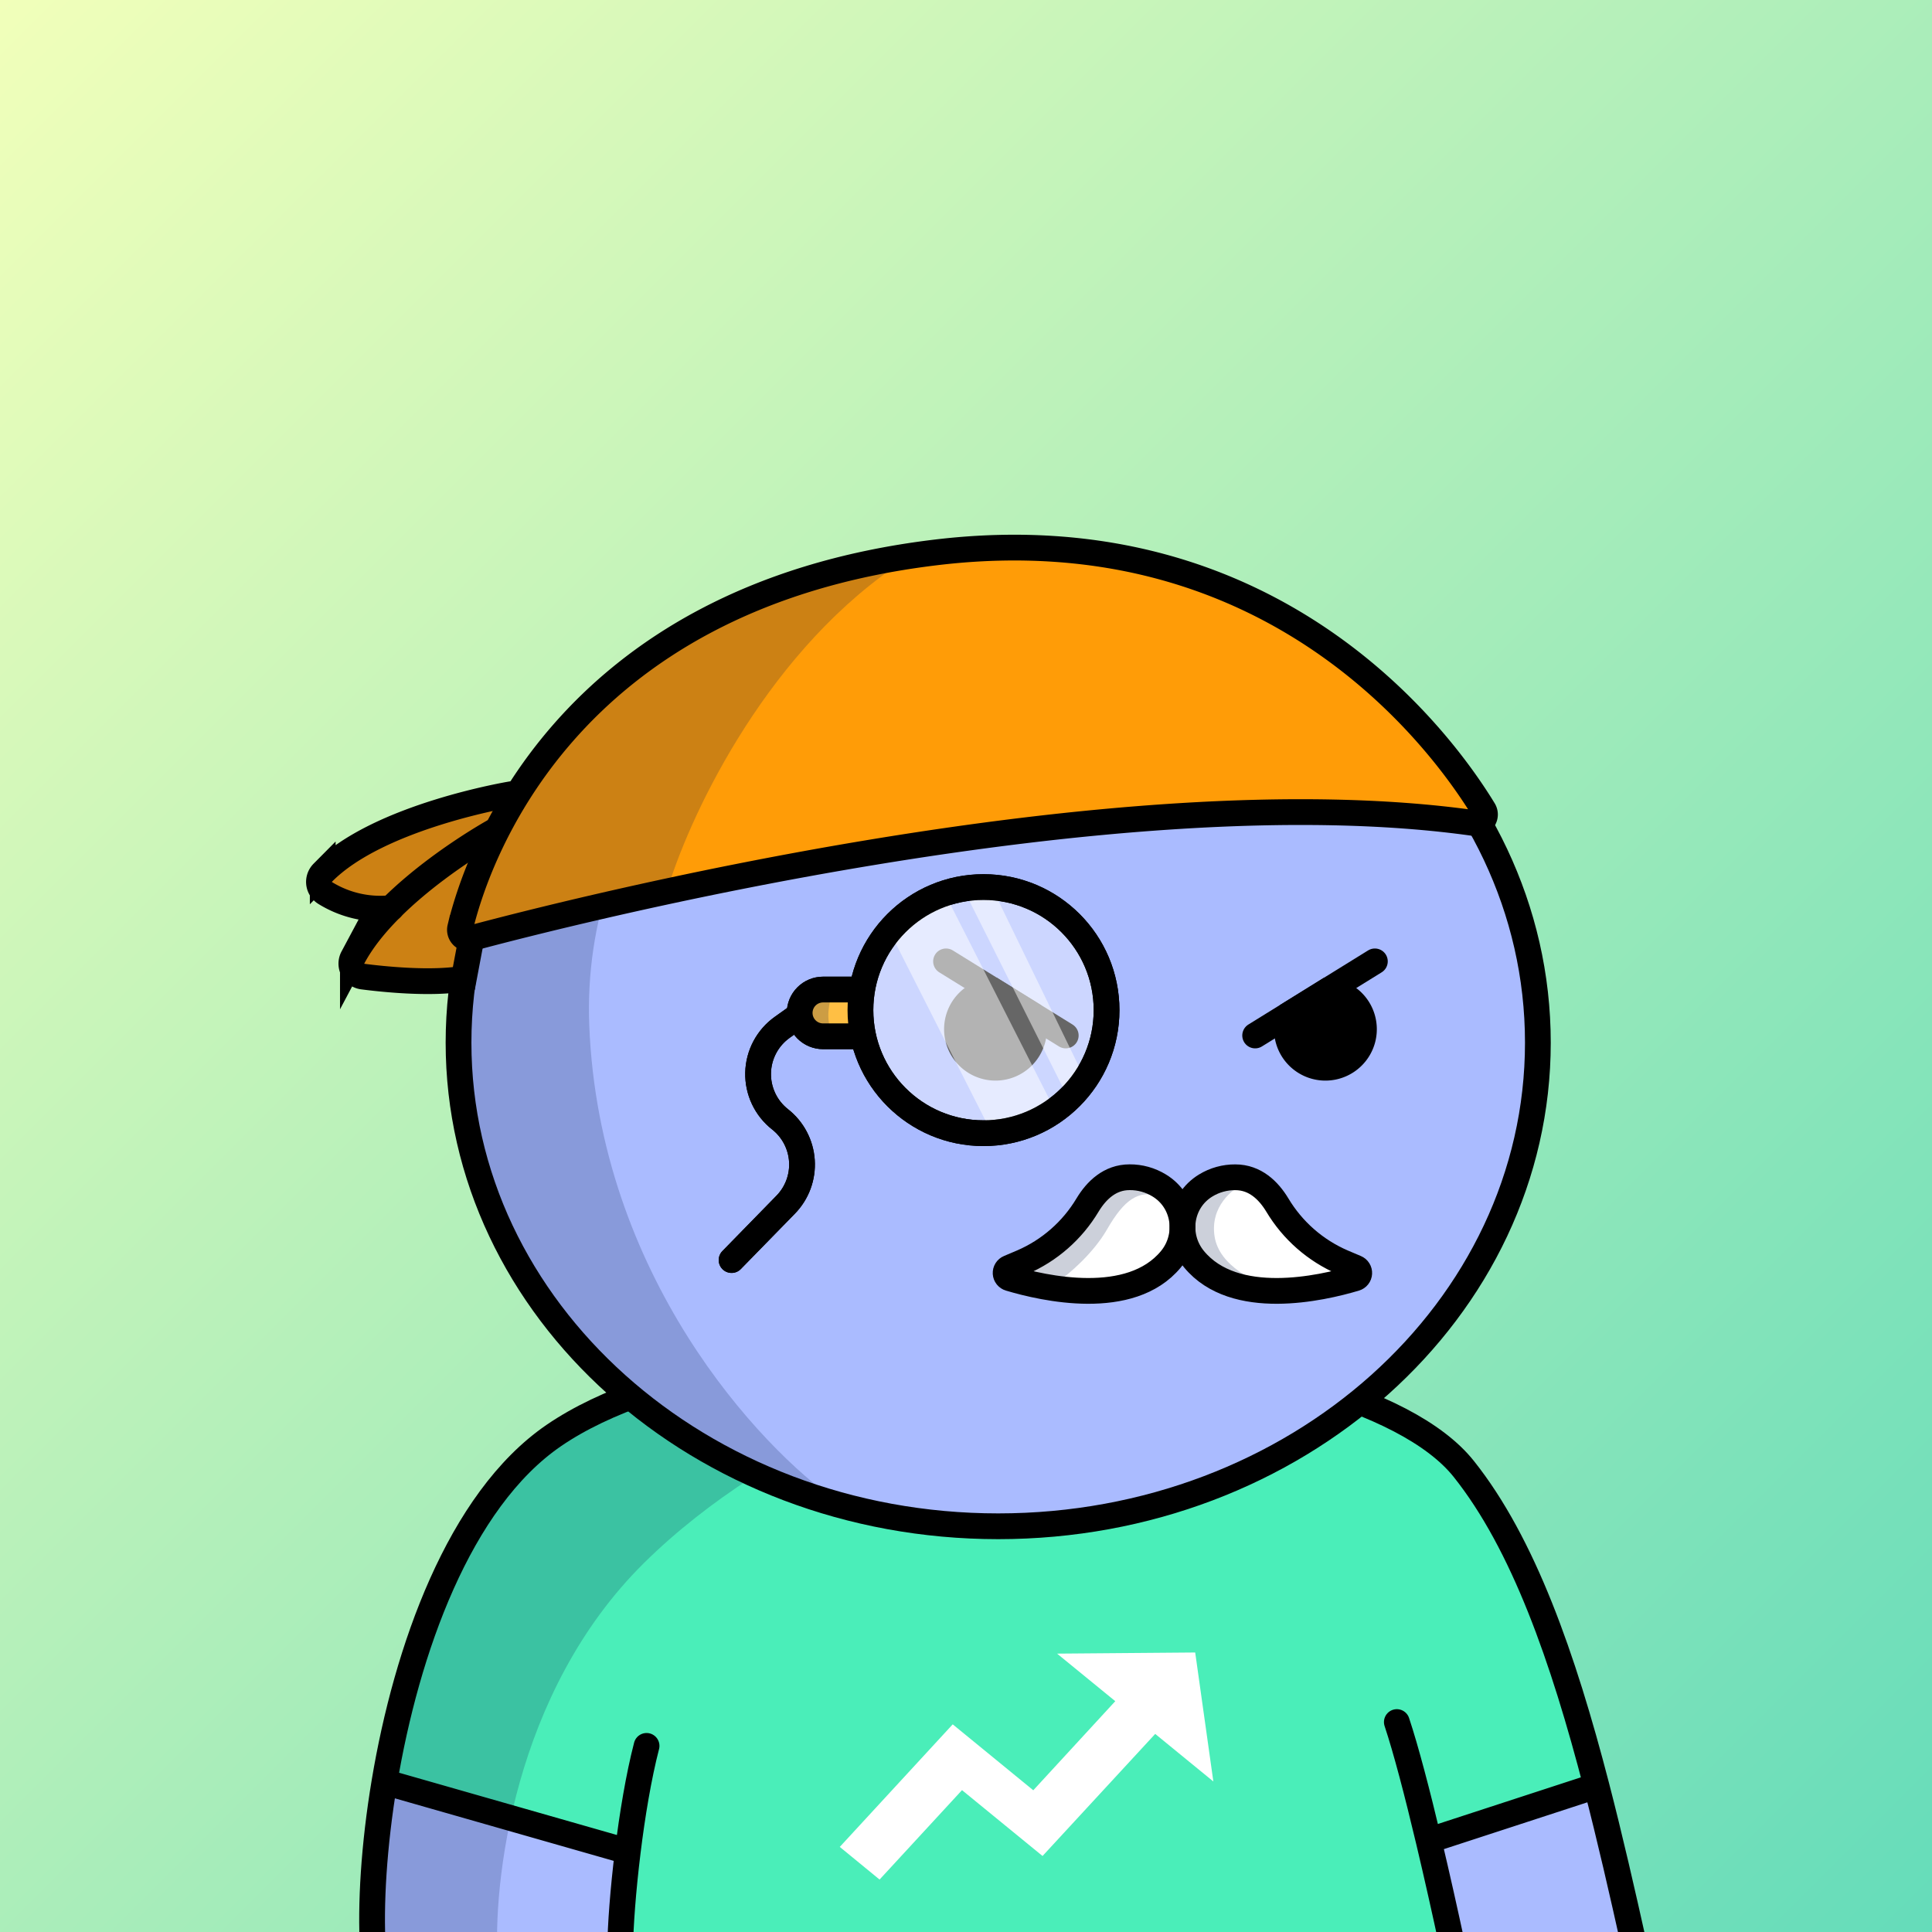 <svg
      xmlns="http://www.w3.org/2000/svg"
      preserveAspectRatio="xMidYMin meet"
      fill="none"
      viewBox="0 0 1500 1500"
    >
      <rect x="0" y="0" width="1500" height="1500" fill="#808080" stroke="none"/>
      <g>
      <path fill="url(#prefix__paint0_linear_53_30460)" d="M0 0h1500v1500H0z"/><defs><linearGradient id="prefix__paint0_linear_53_30460" x1="0" y1="0" x2="1500" y2="1500" gradientUnits="userSpaceOnUse"><stop stop-color="#F1FFBA"/><stop offset="1" stop-color="#65DCBA"/></linearGradient></defs>
      <g clip-path="url(#prefix__clip0_53_28662)"><path d="M288.689 1505.57l13.36-113.94 184.06 50.77-2.67 63.17h-194.75zM1108.09 1432.16l14.41 71.69h142.41l-32.7-113.79-124.12 42.1z" fill="#ABF"/><path d="M303.471 1382.79L325 1260l56-105.5s64.91-55.22 110.5-71c0 0 87.12-38.32 292.5-41 205.38-2.68 276 52.5 276 52.5l58.65 30.23 39.22 52.98 39.13 78.97 38.22 131.86-127.13 39.32 14.41 72.47-643.659 1.15 7.27-66.62-182.64-52.57z" fill="#4AEEB9"/><path d="M500.002 1213.5c-101.2 100-117.834 249-113.5 311l-99.502-13c-1.6-110.8 39-247.5 59.5-302l39.501-52.5 15.5-20.5 66.5-42.5c149.6-59.6 294-54.83 347.5-45-63 13.17-214.299 64.5-315.499 164.5z" fill="#001647" fill-opacity=".2"/><path d="M927.95 1283l14.09 100.13-45.14-36.92-87.47 94.78-62.53-51.13-64 69.42-30.9-25.34 87.69-95.16 62.55 51.19 63.66-69.17-45.18-36.92 107.23-.88z" fill="#fff"/><path d="M289.5 1512.5c-1.965-33.24.683-79.37 8.981-129m970.519 128c-9.49-42.7-19.11-84.78-29.54-125M1084.5 1337c7.13 21.39 15.88 54.92 24.69 92m18.81 83.5c-5.91-27.5-12.37-56.45-18.81-83.5m-627.69 83.5c.172-16.93 2.213-45 5.905-75m14.595-82c-6.201 23.93-11.126 53.81-14.595 82m-188.924-54c17.035-101.9 57.885-218.59 131.519-269 158.5-108.51 616.5-87 706.5 26 46.24 58.07 77.1 146.33 102.96 246m-940.979-3l188.924 54m621.785-8.5l130.27-42.5" stroke="#000" stroke-width="20" stroke-linecap="round"/></g><defs><clipPath id="prefix__clip0_53_28662"><path fill="#fff" d="M0 0h1500v1500H0z"/></clipPath></defs>
      <g clip-path="url(#prefix__clip0_299_662)"><path d="M775 1185c231.41 0 419-168.12 419-375.5 0-207.383-187.59-375.5-419-375.5-231.407 0-419 168.117-419 375.5 0 207.38 187.593 375.5 419 375.5z" fill="#ABF"/><path d="M457.5 796c7.6 194 131.833 327.5 193 370l-130-55.5L438 1034l-57.5-89.5-27-106 11-104L394 662l45-82.5 83.5-69.5 109-54.182 28.5-1C569.452 513.314 451.119 633.132 457.5 796z" fill="#001647" fill-opacity=".2"/><path d="M775 1185c231.41 0 419-168.12 419-375.5 0-207.383-187.59-375.5-419-375.5-231.407 0-419 168.117-419 375.5 0 207.38 187.593 375.5 419 375.5z" stroke="#000" stroke-width="20"/></g><defs><clipPath id="prefix__clip0_299_662"><path fill="#fff" d="M0 0h1500v1500H0z"/></clipPath></defs>
      <g clip-path="url(#prefix__clip0_53_29082)" stroke="#000" stroke-width="20" stroke-linecap="round"><path d="M844.63 1012.87h141.62M827.45 803.95l-27.11-16.78-29.02-17.97-36.82-22.79"/><path d="M802.81 799.069a29.91 29.91 0 11-31.49-29.87l29 18a29.701 29.701 0 012.49 11.87z" fill="#000"/><path d="M1067.45 746.41l-36.82 22.79-29.02 17.97-27.11 16.78"/><path d="M999.14 799.069c0 5.848 1.71 11.568 4.93 16.452a29.947 29.947 0 0013.17 11.027 29.898 29.898 0 0017.06 1.964 29.883 29.883 0 0015.33-7.744 29.875 29.875 0 007.48-32.043 29.859 29.859 0 00-10.31-13.732 29.918 29.918 0 00-16.17-5.794l-29 18a29.701 29.701 0 00-2.49 11.87z" fill="#000"/></g><defs><clipPath id="prefix__clip0_53_29082"><path fill="#fff" d="M0 0h1500v1500H0z"/></clipPath></defs>
      <g clip-path="url(#clip0_53_27216)"> <path d="M1086 1008C1086 1050.53 1010.34 1085 917 1085C823.664 1085 748 1050.56 748 1008C748 965.443 823.664 931 917 931C1010.34 931 1086 965.474 1086 1008Z" fill="#AABBFF"/> <path opacity="0.4" d="M763.61 879.811C787.326 879.797 810.188 870.964 827.752 855.029C845.316 839.093 856.326 817.195 858.64 793.593C860.954 769.991 854.407 746.371 840.272 727.328C826.138 708.285 805.426 695.18 782.165 690.561C758.903 685.941 734.756 690.139 714.417 702.336C694.079 714.533 679.004 733.859 672.124 756.555C665.244 779.25 667.051 803.694 677.194 825.131C687.336 846.568 705.089 863.467 727 872.541C738.607 877.349 751.047 879.819 763.61 879.811Z" fill="white"/> <path d="M624.5 770L667.5 768.5L669.5 804.5L626.5 802.5L624.5 770Z" fill="#FFBF44"/> <path d="M763.589 879.811C816.36 879.811 859.139 837.032 859.139 784.261C859.139 731.49 816.36 688.711 763.589 688.711C710.818 688.711 668.039 731.49 668.039 784.261C668.039 837.032 710.818 879.811 763.589 879.811Z" stroke="black" stroke-width="20" stroke-miterlimit="10"/> <path d="M667.999 768.289H638.999C634.188 768.289 629.574 770.2 626.172 773.602C622.771 777.004 620.859 781.618 620.859 786.429C620.859 788.811 621.329 791.17 622.24 793.371C623.152 795.572 624.488 797.572 626.172 799.256C627.857 800.94 629.857 802.277 632.057 803.188C634.258 804.1 636.617 804.569 638.999 804.569H667.999" stroke="black" stroke-width="20" stroke-miterlimit="10"/> <path d="M568 978.311L610 935.311C614.376 930.829 617.76 925.475 619.931 919.599C622.101 913.723 623.011 907.455 622.599 901.204C622.188 894.953 620.465 888.859 617.544 883.317C614.622 877.776 610.566 872.912 605.64 869.041V869.041C600.186 864.759 595.806 859.263 592.847 852.992C589.888 846.721 588.431 839.846 588.594 832.913C588.756 825.981 590.532 819.181 593.781 813.055C597.03 806.929 601.662 801.645 607.31 797.621L619.14 789.191" stroke="black" stroke-width="20" stroke-miterlimit="10" stroke-linecap="round"/> <path d="M829 959L789.5 985L804 997H829C834.5 997 853 1000.5 864.5 1001C876 1001.5 877 997 883 997C889 997 896 990 898.5 989C900.5 988.2 904.667 982.667 906.5 980L918.5 971.5C919.667 972.833 922.6 975.5 925 975.5C928 975.5 929 981.5 933 985C937 988.5 958.5 994.5 967 997C973.8 999 978.5 997.833 980 997H1012C1014.5 997 1023 997.5 1023 997C1023 996.5 1031 994.5 1035.5 994.5H1046V985C1043.5 982.5 1037.9 977.1 1035.5 975.5C1032.5 973.5 1027.5 969 1023 965.5C1018.5 962 1012 955.5 1007 951.5C1003 948.3 1000.67 945.833 1000 945L989 933.5L977.5 921.5L971 916.5L955 913.5L929 927.5L906.5 930L892 916.5H877L853 927.5L829 959Z" fill="white"/> <path d="M859.5 954.5C848.7 973.3 829.667 989.333 821.5 995L784 986.5L793 978L833.5 952C836 944.167 845.4 926.9 863 920.5C880.6 914.1 894.667 923.167 899.5 928.5C884 924 873 931 859.5 954.5Z" fill="#001647" fill-opacity="0.2"/> <path d="M943 960C939.4 936.8 956.833 923 966 919L958 913.5C942.833 915.833 914 927.8 920 957C926 986.2 968.5 997.5 989 999.5C975.167 996 946.6 983.2 943 960Z" fill="#001647" fill-opacity="0.2"/> <path d="M1086 1008C1086 1050.53 1010.34 1085 917 1085C823.664 1085 748 1050.56 748 1008C748 965.443 823.664 931 917 931C1010.34 931 1086 965.474 1086 1008Z" fill="#AABBFF"/> <path opacity="0.5" d="M689.63 721.059C689.63 721.059 688.76 700.969 734.18 694.859L818.91 861.699C818.91 861.699 803.19 880.039 769.91 879.469L689.63 721.059Z" fill="white"/> <path opacity="0.5" d="M749.001 692.238C749.001 692.238 750.831 691.898 766.361 681.238L841.481 835.848C841.481 835.848 840.331 846.208 827.621 849.128L749.001 692.238Z" fill="white"/> <path d="M829 959L789.5 985L804 997H829C834.5 997 853 1000.5 864.5 1001C876 1001.5 877 997 883 997C889 997 896 990 898.5 989C900.5 988.2 904.667 982.667 906.5 980L918.5 971.5C919.667 972.833 922.6 975.5 925 975.5C928 975.5 929 981.5 933 985C937 988.5 958.5 994.5 967 997C973.8 999 978.5 997.833 980 997H1012C1014.5 997 1023 997.5 1023 997C1023 996.5 1031 994.5 1035.5 994.5H1046V985C1043.5 982.5 1037.9 977.1 1035.5 975.5C1032.5 973.5 1027.5 969 1023 965.5C1018.5 962 1012 955.5 1007 951.5C1003 948.3 1000.67 945.833 1000 945L989 933.5L977.5 921.5L971 916.5L955 913.5L929 927.5L906.5 930L892 916.5H877L853 927.5L829 959Z" fill="white"/> <path d="M859.5 954.5C848.7 973.3 829.667 989.333 821.5 995L784 986.5L793 978L833.5 952C836 944.167 845.4 926.9 863 920.5C880.6 914.1 894.667 923.167 899.5 928.5C884 924 873 931 859.5 954.5Z" fill="#001647" fill-opacity="0.2"/> <path d="M943 960C939.4 936.8 956.833 923 966 919L958 913.5C942.833 915.833 914 927.8 920 957C926 986.2 968.5 997.5 989 999.5C975.167 996 946.6 983.2 943 960Z" fill="#001647" fill-opacity="0.2"/> <path d="M1052.26 992.431C1025.86 1000.33 958.48 1015.62 927.1 977.73C912.19 959.73 916.1 932.58 936.1 920.41C943.021 916.179 950.988 913.969 959.1 914.031C974.5 914.031 984.92 924.351 991.69 935.531C1003.52 955.352 1021.3 970.937 1042.5 980.071L1052.7 984.391C1053.51 984.734 1054.2 985.319 1054.66 986.066C1055.13 986.813 1055.35 987.686 1055.3 988.565C1055.26 989.444 1054.94 990.287 1054.39 990.979C1053.85 991.67 1053.1 992.177 1052.26 992.431V992.431Z" stroke="black" stroke-width="20" stroke-miterlimit="10" stroke-linecap="round"/> <path d="M783.87 992.43C810.27 1000.33 877.65 1015.62 909.04 977.73C923.94 959.73 920.04 932.58 900.04 920.41C893.111 916.161 885.129 913.94 877 914C861.6 914 851.18 924.32 844.41 935.5C832.578 955.319 814.798 970.905 793.6 980.04L783.39 984.36C782.57 984.702 781.876 985.29 781.405 986.044C780.934 986.797 780.71 987.679 780.762 988.566C780.815 989.453 781.143 990.302 781.7 990.994C782.257 991.686 783.015 992.188 783.87 992.43Z" stroke="black" stroke-width="20" stroke-miterlimit="10" stroke-linecap="round"/> <path d="M624.5 770L667.5 768.5L669.5 804.5L626.5 802.5L624.5 770Z" fill="#FFBF44"/> <path d="M646 802C640.8 791.6 643.833 777.667 646 772C638 768.167 622.1 764.8 622.5 782C622.9 799.2 638.333 802.5 646 802Z" fill="#001647" fill-opacity="0.2"/> <path d="M763.589 879.811C816.36 879.811 859.139 837.032 859.139 784.261C859.139 731.49 816.36 688.711 763.589 688.711C710.818 688.711 668.039 731.49 668.039 784.261C668.039 837.032 710.818 879.811 763.589 879.811Z" stroke="black" stroke-width="20" stroke-miterlimit="10"/> <path d="M667.999 768.289H638.999C634.188 768.289 629.574 770.2 626.172 773.602C622.771 777.004 620.859 781.618 620.859 786.429C620.859 788.811 621.329 791.17 622.24 793.371C623.152 795.572 624.488 797.572 626.172 799.256C627.857 800.94 629.857 802.277 632.057 803.188C634.258 804.1 636.617 804.569 638.999 804.569H667.999" stroke="black" stroke-width="20" stroke-miterlimit="10"/> <path d="M568 978.311L610 935.311C614.376 930.829 617.76 925.475 619.931 919.599C622.101 913.723 623.011 907.455 622.599 901.204C622.188 894.953 620.465 888.859 617.544 883.317C614.622 877.776 610.566 872.912 605.64 869.041V869.041C600.186 864.759 595.806 859.263 592.847 852.992C589.888 846.721 588.431 839.846 588.594 832.913C588.756 825.981 590.532 819.181 593.781 813.055C597.03 806.929 601.662 801.645 607.31 797.621L619.14 789.191" stroke="black" stroke-width="20" stroke-miterlimit="10" stroke-linecap="round"/> </g> <defs> <clipPath id="clip0_53_27216"> <rect width="1500" height="1500" fill="white"/> </clipPath> </defs>
      <g clip-path="url(#prefix__clip0_53_25947)"><path d="M500.535 506.546l-86.766 95.707-7.523 25.92-16.551-12.96-123.378 40.875-14.044 29.908 38.117 21.434-11.034 19.939-6.018 32.899 69.212 2.493 20.563-6.979v-23.428l137.422-35.89 281.864-43.866 203.123-20.437 163.498 6.48-33.6-56.826-44.64-50.844-54.16-42.37-85.264-40.376-123.88-18.942-155.477 10.468-151.464 66.795z" fill="#FF9C07"/><path d="M694 440.501c-103.2 71.6-160.666 198.166-176.5 252.5L370 722.5l-9.5 37.5-89-3.5 41-55c-25.333 4.833-73.8 8.7-65-14.5 8.8-23.2 106.334-58 154-72.5 21.167-27.666 81.2-92.799 152-131.999 70.8-39.2 123.167-44.334 140.5-42z" fill="#001647" fill-opacity=".2"/><path d="M365.792 728.466c72.883-19.54 500.224-129.064 779.298-89.346a6.808 6.808 0 006.69-2.99 6.798 6.798 0 001.14-3.625 6.771 6.771 0 00-1.01-3.663c-30.29-49.757-159.878-231.859-425.302-199.957-291.002 34.953-357.366 241.26-369.322 291.436a6.753 6.753 0 00.09 3.482 6.788 6.788 0 001.815 2.979 6.887 6.887 0 006.55 1.675l.051.009z" stroke="#000" stroke-width="20" stroke-miterlimit="10" stroke-linecap="round"/><path d="M383.466 645.541s-81.54 45.161-109.476 97.86a10.079 10.079 0 00-1.194 4.686 10.226 10.226 0 001.124 4.705 10.135 10.135 0 003.2 3.649 10.065 10.065 0 004.524 1.765c15.417 1.993 52.882 5.981 78.46 1.565l6.019-31.902" stroke="#000" stroke-width="20" stroke-miterlimit="10" stroke-linecap="round"/><path d="M397.098 616.6s-103.267 16.948-146.529 61.012a10.068 10.068 0 00-1.338 12.529 10.14 10.14 0 003.213 3.163 81.476 81.476 0 0051.308 11.744" stroke="#000" stroke-width="20" stroke-miterlimit="10" stroke-linecap="round"/></g><defs><clipPath id="prefix__clip0_53_25947"><path fill="#fff" d="M0 0h1500v1500H0z"/></clipPath></defs>
      
    </g>
    </svg>